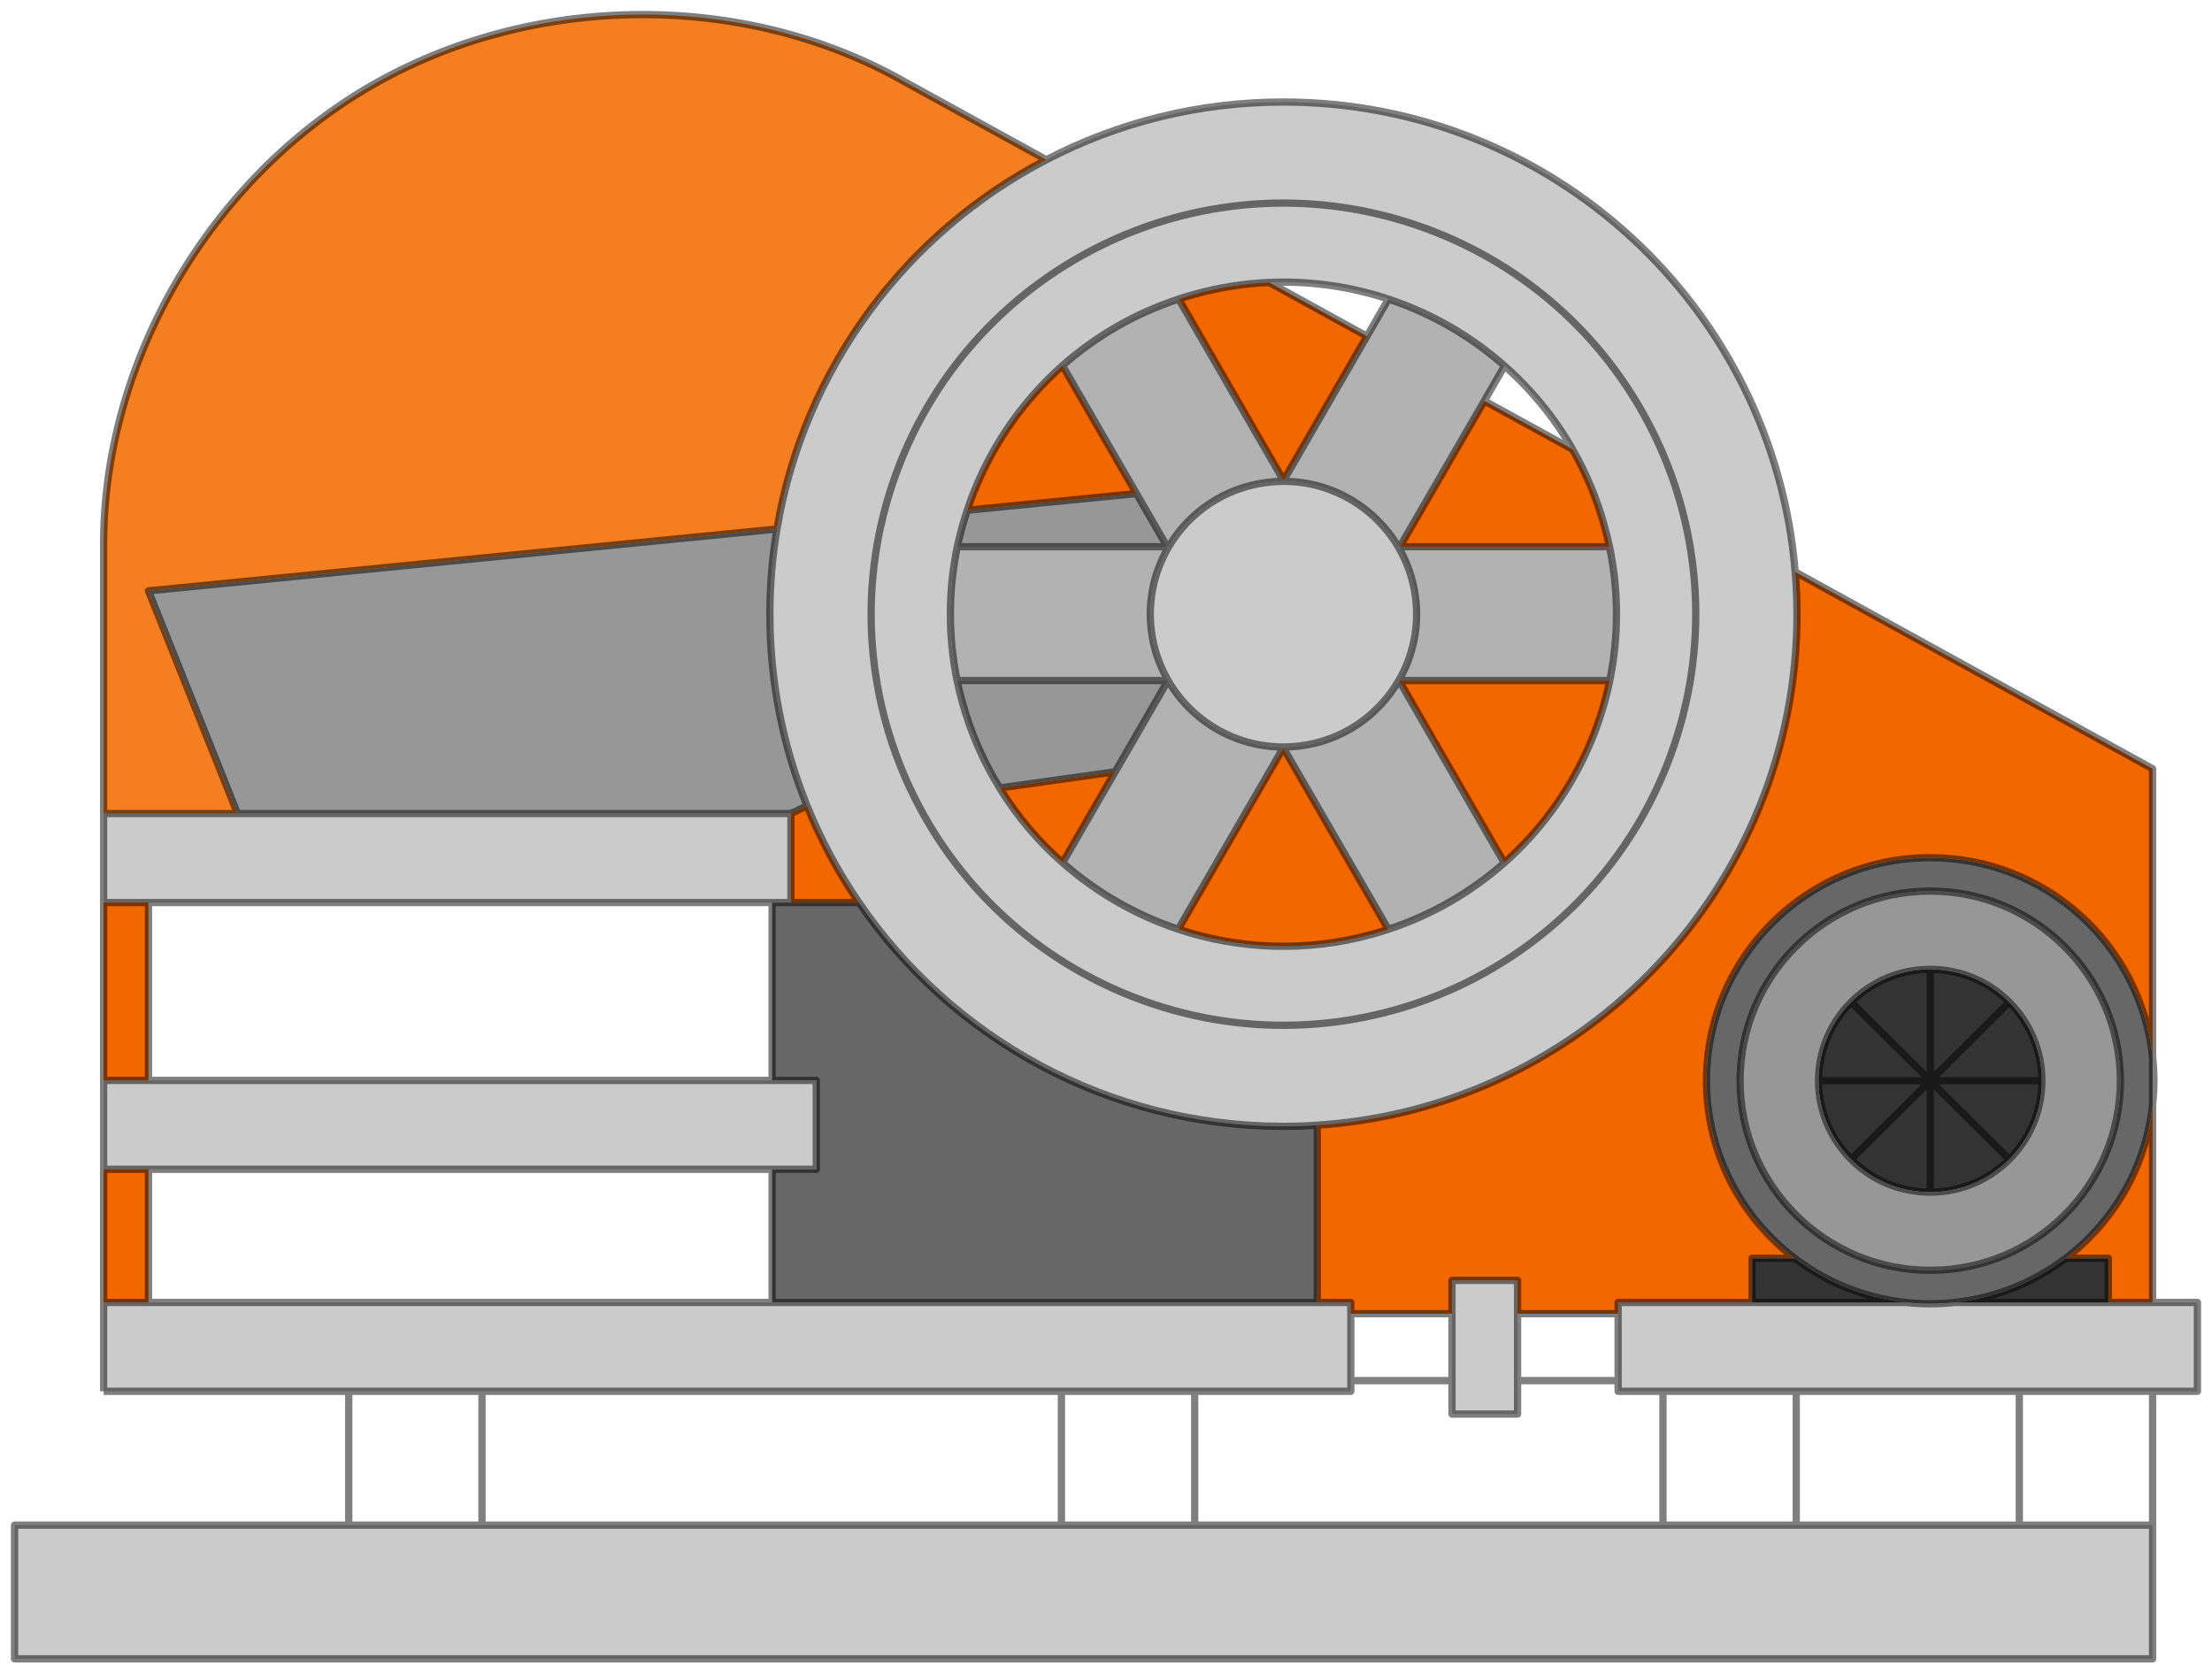 <?xml version="1.0" encoding="utf-8"?>
<!-- Generator: Adobe Illustrator 15.1.0, SVG Export Plug-In . SVG Version: 6.00 Build 0)  -->
<!DOCTYPE svg PUBLIC "-//W3C//DTD SVG 1.1//EN" "http://www.w3.org/Graphics/SVG/1.1/DTD/svg11.dtd">
<svg version="1.1" id="Layer_1" xmlns="http://www.w3.org/2000/svg" preserveAspectRatio="none"   x="0px" y="0px"
	   viewBox="0 0 152 115" enable-background="new 0 0 152 115" xml:space="preserve" xmlns:agg="http://www.example.com">

<agg:params>
	<agg:param type="C" name="color" description="Color" cssAttributes="fill" classes="color"/>
</agg:params>
	 
<style type="text/css" >
   <![CDATA[

	.stroke,.thin,.thick{
		stroke-linecap:butt;
		stroke-linejoin:round;
		stroke: black;
		fill:none;
		opacity:0.5;
	}

	.stroke{stroke-width:0.5;}

	.thin {stroke-width:0.25;}

	.thick {stroke-width:0.75;}
	
	.color {
		fill:#F26700;
		opacity:1;
	}

      ]]>
</style>	 
	 
<path fill="#B2B2B2" d="M81,20.554l7.202,12.468l-0.041,0.058c-0.357,0-0.708,0.023-1.07,0.07c-2.938,0.356-5.384,2.06-6.781,4.423
	h-0.105l-2.112-3.652l-5.079-8.787l-0.006-0.006C75.271,23.126,77.963,21.545,81,20.554z"/>
<path fill="#B2B2B2" d="M80.263,46.756l-0.006,0.012H65.77c-0.638-3.116-0.603-6.237,0.012-9.195h0.006h14.417l0.053,0.093
	c-0.948,1.651-1.394,3.606-1.146,5.642C79.262,44.563,79.665,45.724,80.263,46.756z"/>
<path fill="#B2B2B2" d="M88.161,51.336l0.023,0.053l-7.22,12.469c-2.926-0.975-5.629-2.532-7.945-4.574l3.609-6.243l3.628-6.272
	h0.012C81.859,49.527,84.85,51.331,88.161,51.336z"/>
<path fill="#B2B2B2" d="M95.399,63.863l-7.215-12.475l0.035-0.053c0.356,0,0.714-0.023,1.076-0.07c2.967-0.355,5.43-2.1,6.822-4.498
	h0.023l7.227,12.521v0.005C101.109,61.29,98.424,62.865,95.399,63.863z"/>
<path fill="#B2B2B2" d="M110.6,37.573c0.649,3.116,0.626,6.231,0.018,9.195H96.142L96.13,46.75c0.948-1.65,1.393-3.605,1.147-5.642
	c-0.152-1.249-0.551-2.41-1.142-3.437l0.059-0.099H110.6z"/>
<path fill="#B2B2B2" d="M103.385,25.145l-1.387,2.404l-5.804,10.024h-0.116c-1.604-2.713-4.564-4.48-7.841-4.493l-0.035-0.058
	l5.728-9.913l1.475-2.555C98.348,21.528,101.063,23.091,103.385,25.145z"/>
<path fill="#CCCBCB" d="M88.161,33.08c0.029,0,0.053,0,0.076,0c3.276,0.012,6.237,1.779,7.841,4.493
	c0.017,0.035,0.04,0.064,0.058,0.099c0.591,1.026,0.989,2.188,1.142,3.437c0.245,2.036-0.199,3.991-1.147,5.642
	c-0.006,0.006-0.006,0.012-0.012,0.018c-1.393,2.398-3.855,4.142-6.822,4.498c-0.362,0.047-0.72,0.07-1.076,0.07
	c-0.023,0-0.041,0-0.059,0c-3.312-0.005-6.302-1.809-7.893-4.568c-0.006-0.006-0.006-0.006-0.006-0.012
	c-0.598-1.033-1.001-2.194-1.152-3.448c-0.247-2.036,0.198-3.991,1.146-5.642c0.017-0.035,0.035-0.064,0.053-0.093
	c1.397-2.363,3.844-4.066,6.781-4.423C87.453,33.104,87.804,33.08,88.161,33.08z"/>
<path fill="#CCCBCB" d="M123.36,39.311c-1.475-18.087-16.651-32.3-35.17-32.3c-5.874,0-11.415,1.43-16.289,3.968
	c-9.631,5.006-16.657,14.317-18.513,25.375c-0.321,1.908-0.485,3.863-0.485,5.858c0,4.655,0.907,9.096,2.551,13.163
	c0.954,2.352,2.153,4.58,3.569,6.651c6.349,9.283,17.044,15.379,29.167,15.379c0.784,0,1.563-0.022,2.329-0.08
	c18.412-1.191,32.964-16.46,32.964-35.113C123.483,41.237,123.442,40.268,123.36,39.311z M110.617,46.768
	c-0.995,4.836-3.546,9.248-7.249,12.526c-2.259,1.996-4.944,3.571-7.969,4.569c-0.375,0.122-0.75,0.238-1.136,0.345
	c-4.54,1.248-9.145,1.032-13.299-0.351c-2.926-0.975-5.629-2.532-7.945-4.574c-1.668-1.465-3.137-3.191-4.324-5.135
	c-1.106-1.791-1.978-3.764-2.563-5.887c-0.141-0.496-0.257-0.992-0.362-1.494c-0.638-3.116-0.603-6.237,0.012-9.195
	c0.182-0.852,0.41-1.686,0.685-2.509c1.258-3.81,3.511-7.247,6.541-9.937c2.265-2.001,4.956-3.582,7.993-4.574v-0.006
	c0.368-0.123,0.743-0.234,1.123-0.338c1.702-0.468,3.411-0.729,5.102-0.8c2.82-0.122,5.582,0.28,8.18,1.144
	c2.943,0.974,5.658,2.538,7.98,4.591c1.838,1.622,3.43,3.548,4.676,5.735l0.005,0.006c0.931,1.623,1.668,3.384,2.188,5.269
	c0.129,0.472,0.246,0.945,0.346,1.417C111.249,40.688,111.226,43.804,110.617,46.768z"/>
<path fill="#979797" d="M80.257,46.768l-3.628,6.272l-7.934,1.108c-1.106-1.791-1.978-3.764-2.563-5.887
	c-0.141-0.496-0.257-0.992-0.362-1.494H80.257z"/>
<path fill="#979797" d="M80.204,37.573H65.787h-0.006c0.182-0.852,0.41-1.686,0.685-2.509l11.626-1.144L80.204,37.573z"/>
<path fill="#979797" d="M55.454,55.374l-1.105,0.536H16.323l-6.12-15.304l43.186-4.253c-0.321,1.908-0.485,3.863-0.485,5.858
	C52.903,46.867,53.811,51.308,55.454,55.374z"/>
<path fill="#676767" d="M54.349,62.025h4.675c6.349,9.283,17.044,15.379,29.167,15.379c0.784,0,1.563-0.022,2.329-0.08v12.183
	H53.056v-9.149h3.036v-6.108h-3.036V62.025H54.349z"/>
<rect x="10.203" y="80.357" fill="#979797"  />
<rect x="10.203" y="62.025" fill="#979797"  />
<polygon fill="#CCCBCB" points="54.349,55.91 54.349,62.025 53.056,62.025 10.203,62.025 7.12,62.025 7.12,55.91 16.323,55.91 "/>
<polygon fill="#CCCBCB" points="56.092,74.249 56.092,80.357 53.056,80.357 10.203,80.357 7.12,80.357 7.12,74.249 10.203,74.249 
	53.056,74.249 "/>
<rect x="104.28" y="90.281" fill="#B2B2B2"  />
<rect x="92.824" y="90.281" fill="#B2B2B2"  />
<polygon fill="#CCCBCB" points="104.28,94.88 104.28,97.179 99.775,97.179 99.775,94.88 99.775,90.281 99.775,87.989 104.28,87.989 
	104.28,90.281 "/>
<path fill="#333333" d="M138.069,68.869c-1.387-1.389-3.306-2.252-5.43-2.252h-0.006c-2.123,0-4.043,0.857-5.43,2.252
	c-1.387,1.383-2.241,3.297-2.241,5.402c0,2.106,0.861,4.021,2.241,5.403c1.387,1.395,3.307,2.252,5.43,2.252h0.006
	c2.124,0,4.043-0.863,5.43-2.252c1.381-1.383,2.241-3.297,2.241-5.403C140.311,72.166,139.45,70.252,138.069,68.869z"/>
<path fill="#979797" d="M132.634,61.237c7.221,0,13.071,5.841,13.071,13.034c0,7.194-5.851,13.035-13.071,13.029
	c-7.214,0-13.064-5.835-13.064-13.029C119.569,67.078,125.42,61.237,132.634,61.237z M140.311,74.271c0-2.105-0.86-4.02-2.241-5.402
	c-1.387-1.389-3.306-2.252-5.43-2.252h-0.006c-2.123,0-4.043,0.857-5.43,2.252c-1.387,1.383-2.241,3.297-2.241,5.402
	c0,2.106,0.861,4.021,2.241,5.403c1.387,1.395,3.307,2.252,5.43,2.252h0.006c2.124,0,4.043-0.863,5.43-2.252
	C139.45,78.292,140.311,76.378,140.311,74.271z"/>
<path fill="#676767" d="M147.917,72.614v3.321c-0.463,4.294-2.703,8.058-5.974,10.536c-2.147,1.635-4.746,2.714-7.571,3.029
	c-0.567,0.064-1.153,0.099-1.738,0.099s-1.164-0.034-1.731-0.099c-2.826-0.315-5.418-1.395-7.571-3.029
	c-3.687-2.801-6.067-7.223-6.067-12.2c0-8.466,6.881-15.327,15.37-15.327C140.567,58.944,147.092,64.931,147.917,72.614z
	 M145.705,74.271c0-7.193-5.851-13.034-13.071-13.034c-7.214,0-13.064,5.841-13.064,13.034c0,7.194,5.851,13.029,13.064,13.029
	C139.854,87.307,145.705,81.466,145.705,74.271z"/>
<rect x="138.76" y="95.614" fill="#676767"  />
<rect x="114.273" y="95.614" fill="#676767"  />
<rect x="72.937" y="95.614" fill="#676767"  />
<rect x="23.965" y="95.614" fill="#676767"  />
<path fill="#CCCBCB" d="M151,89.507v6.107h-3.083h-9.157h-15.329h-9.157h-3.083V94.88v-4.599v-0.774h9.203h10.509v-0.006
	c0.567,0.064,1.146,0.099,1.731,0.099s1.171-0.034,1.738-0.099v0.006h10.508h3.037H151z"/>
<path fill="#CCCBCB" d="M7.12,95.614c0-2.111,0-4.142,0-6.107h3.083h42.853H90.52h2.305v0.774v4.599v0.734h-10.73h-9.157H33.121
	h-9.156H7.12z"/>
<polygon fill="#CCCBCB" points="147.917,104.811 147.917,114 1,114 1,104.811 23.965,104.811 33.121,104.811 72.937,104.811 
	82.094,104.811 114.273,104.811 123.431,104.811 138.76,104.811 "/>
<path fill="#F47E20" d="M7.12,37.573c-0.064-12.819,7.372-25.305,18.366-31.67c10.999-6.366,25.557-6.617,36.726-0.257
	c3.23,1.78,6.46,3.553,9.689,5.333c-9.631,5.006-16.657,14.317-18.513,25.375l-43.186,4.253l6.12,15.304H7.12
	C7.12,50.298,7.12,44.358,7.12,37.573z"/>
	<path fill="#333333" d="M130.902,89.501v0.006h-10.509v-0.006v-3.029h2.938C125.484,88.106,128.076,89.186,130.902,89.501z"/>
<path fill="#333333" d="M144.88,89.501v0.006h-10.508v-0.006c2.825-0.315,5.424-1.395,7.571-3.029h2.937V89.501z"/>

<g class="color">
	<path d="M7.12,80.357h3.083v9.149H7.12C7.12,86.303,7.12,83.275,7.12,80.357z"/>
	<path d="M7.12,74.249c0-4.138,0-8.14,0-12.224h3.083v12.224H7.12z"/>

	<path d="M73.013,25.133l5.079,8.787l-11.626,1.144c1.258-3.81,3.511-7.247,6.541-9.937L73.013,25.133z"/>
	<path d="M76.629,53.04l-3.609,6.243c-1.668-1.465-3.137-3.191-4.324-5.135L76.629,53.04z"/>
	<path d="M88.185,51.389l7.215,12.475c-0.375,0.122-0.75,0.238-1.136,0.345c-4.54,1.248-9.145,1.032-13.299-0.351
		L88.185,51.389z"/>
	<path d="M96.142,46.768h14.476c-0.995,4.836-3.546,9.248-7.249,12.526v-0.005L96.142,46.768z"/>
	<path d="M93.93,23.109l-5.728,9.913L81,20.554v-0.006c0.368-0.123,0.743-0.234,1.123-0.338
		c1.702-0.468,3.411-0.729,5.102-0.8v0.006L93.93,23.109z"/>
	<path d="M110.254,36.155c0.129,0.472,0.246,0.945,0.346,1.417H96.194l5.804-10.024l6.063,3.332l0.005,0.006
		C108.996,32.509,109.733,34.271,110.254,36.155z"/>
	<path d="M147.917,75.936v13.571h-3.037v-0.006v-3.029h-2.937C145.214,83.993,147.454,80.229,147.917,75.936z"/>
	<path d="M147.917,52.83v19.784c-0.825-7.684-7.35-13.67-15.283-13.67c-8.489,0-15.37,6.861-15.37,15.327
		c0,4.978,2.381,9.399,6.067,12.2h-2.938v3.029v0.006h-9.203v0.774h-6.91v-2.292h-4.505v2.292h-6.951v-0.774H90.52V77.324
		c18.412-1.191,32.964-16.46,32.964-35.113c0-0.974-0.041-1.943-0.123-2.9h0.006L147.917,52.83z"/>
	<path d="M55.454,55.374c0.954,2.352,2.153,4.58,3.569,6.651h-4.675V55.91L55.454,55.374z"/>
</g>
	
<g class="stroke">
	<path d="M7.12,55.91
		c0-5.612,0-11.552,0-18.337c-0.064-12.819,7.372-25.305,18.366-31.67c10.999-6.366,25.557-6.617,36.726-0.257
		c3.23,1.78,6.46,3.553,9.689,5.333c0.006,0,0.006,0.006,0.012,0.006"/>
	<path d="M7.12,74.249
		c0-4.138,0-8.14,0-12.224"/>
	<path d="M7.12,95.614
		c0-2.111,0-4.142,0-6.107c0-3.204,0-6.231,0-9.149"/>
	<polyline points="
		123.366,39.311 147.917,52.83 147.917,72.614 147.917,75.936 147.917,89.507 	"/>
	<polyline points="
		88.161,33.086 88.161,33.08 88.202,33.022 93.93,23.109 95.404,20.554 	"/>
	<polyline points="
		103.385,25.145 101.998,27.549 96.194,37.573 96.136,37.672 	"/>
	<polyline points="
		96.078,37.573 96.194,37.573 110.6,37.573 	"/>
	<polyline points="
		96.13,46.75 96.142,46.768 103.368,59.289 	"/>
	<polyline points="
		88.22,51.331 88.22,51.336 88.185,51.389 80.965,63.857 	"/>
	<polyline points="
		95.399,63.863 88.185,51.389 88.161,51.336 88.155,51.331 	"/>
	<polyline points="
		73.02,59.283 76.629,53.04 80.257,46.768 80.263,46.756 	"/>
	<polyline points="
		65.787,37.573 80.204,37.573 80.31,37.573 	"/>
	<polyline points="
		80.257,37.666 80.204,37.573 78.092,33.92 73.013,25.133 	"/>
	<polyline points="81,20.554 
		88.202,33.022 88.237,33.08 88.237,33.086 	"/>
	<polyline points="
		53.396,36.354 53.389,36.354 10.203,40.606 16.323,55.91 	"/>
	
		<line x1="68.695" y1="54.148" x2="76.629" y2="53.04"/>
	
		<line x1="78.092" y1="33.92" x2="66.466" y2="35.064"/>
	<polyline points="
		110.617,46.768 96.142,46.768 96.118,46.768 	"/>
	<polyline points="
		80.269,46.768 80.257,46.768 65.77,46.768 	"/>
	<polyline points="
		7.12,89.507 10.203,89.507 53.056,89.507 90.52,89.507 92.824,89.507 92.824,90.281 92.824,94.88 92.824,95.614 82.094,95.614 
		72.937,95.614 33.121,95.614 23.965,95.614 7.12,95.614 	"/>
	<polyline points="
		120.394,89.501 120.394,86.472 123.331,86.472 	"/>
	<polyline points="
		141.943,86.472 144.88,86.472 144.88,89.501 	"/>
	
		<line x1="90.52" y1="77.324" x2="90.52" y2="89.507"/>
	
		<line x1="54.349" y1="62.025" x2="59.023" y2="62.025"/>
	<polygon points="7.12,55.91 
		16.323,55.91 54.349,55.91 54.349,62.025 53.056,62.025 10.203,62.025 7.12,62.025 	"/>
	<polyline points="
		130.902,89.507 120.394,89.507 111.19,89.507 111.19,90.281 111.19,94.88 111.19,95.614 114.273,95.614 123.431,95.614 
		138.76,95.614 147.917,95.614 151,95.614 151,89.507 147.917,89.507 144.88,89.507 134.372,89.507 	"/>
	
		<line x1="82.094" y1="95.614" x2="82.094" y2="104.811"/>
	
		<line x1="72.937" y1="104.811" x2="72.937" y2="95.614"/>
	
		<line x1="23.965" y1="104.811" x2="23.965" y2="95.614"/>
	
		<line x1="33.121" y1="95.614" x2="33.121" y2="104.811"/>
	
		<line x1="53.056" y1="74.249" x2="53.056" y2="62.025"/>
	
		<line x1="53.056" y1="89.507" x2="53.056" y2="80.357"/>
	
		<line x1="10.203" y1="74.249" x2="10.203" y2="62.025"/>
	
		<line x1="10.203" y1="89.507" x2="10.203" y2="80.357"/>
	
		<line x1="104.28" y1="90.281" x2="111.19" y2="90.281"/>
	
		<line x1="92.824" y1="90.281" x2="99.775" y2="90.281"/>
	
		<line x1="99.775" y1="94.88" x2="92.824" y2="94.88"/>
	
		<line x1="111.19" y1="94.88" x2="104.28" y2="94.88"/>
	
		<line x1="114.273" y1="104.811" x2="114.273" y2="95.614"/>
	
		<line x1="123.431" y1="95.614" x2="123.431" y2="104.811"/>
	
		<line x1="138.76" y1="104.811" x2="138.76" y2="95.614"/>
	
		<line x1="147.917" y1="95.614" x2="147.917" y2="104.811"/>
	<path d="M88.22,51.336
		c0.356,0,0.714-0.023,1.076-0.07c2.967-0.355,5.43-2.1,6.822-4.498c0.006-0.006,0.006-0.012,0.012-0.018
		c0.948-1.65,1.393-3.605,1.147-5.642c-0.152-1.249-0.551-2.41-1.142-3.437c-0.018-0.035-0.041-0.064-0.058-0.099
		c-1.604-2.713-4.564-4.48-7.841-4.493c-0.023,0-0.047,0-0.076,0c-0.357,0-0.708,0.023-1.07,0.07
		c-2.938,0.356-5.384,2.06-6.781,4.423c-0.018,0.029-0.036,0.058-0.053,0.093c-0.948,1.651-1.394,3.606-1.146,5.642
		c0.151,1.254,0.555,2.416,1.152,3.448c0,0.006,0,0.006,0.006,0.012c1.591,2.759,4.581,4.563,7.893,4.568
		C88.179,51.336,88.196,51.336,88.22,51.336z"/>
	<path d="M108.061,30.88
		c-1.246-2.188-2.838-4.113-4.676-5.735c-2.322-2.054-5.037-3.617-7.98-4.591c-2.598-0.864-5.359-1.266-8.18-1.144
		c-1.69,0.07-3.399,0.332-5.102,0.8c-0.38,0.104-0.755,0.215-1.123,0.338v0.006c-3.037,0.992-5.729,2.573-7.993,4.574
		c-3.03,2.69-5.283,6.126-6.541,9.937c-0.274,0.823-0.503,1.657-0.685,2.509c-0.614,2.958-0.649,6.08-0.012,9.195
		c0.105,0.502,0.222,0.998,0.362,1.494c0.586,2.123,1.457,4.096,2.563,5.887c1.188,1.943,2.656,3.67,4.324,5.135
		c2.316,2.042,5.02,3.6,7.945,4.574c4.154,1.383,8.759,1.599,13.299,0.351c0.386-0.106,0.761-0.223,1.136-0.345
		c3.024-0.998,5.71-2.573,7.969-4.569c3.703-3.278,6.254-7.689,7.249-12.526c0.608-2.964,0.632-6.08-0.018-9.195
		c-0.1-0.473-0.217-0.945-0.346-1.417c-0.521-1.885-1.258-3.646-2.188-5.269"/>
	<path d="M97.827,15.646
		c-14.715-5.304-30.951,2.287-36.27,16.955C56.238,47.275,63.851,63.466,78.56,68.77c14.716,5.304,30.952-2.287,36.271-16.955
		C120.148,37.141,112.536,20.95,97.827,15.646z"/>
	<path d="M123.36,39.311
		c-1.475-18.087-16.651-32.3-35.17-32.3c-5.874,0-11.415,1.43-16.289,3.968c-9.631,5.006-16.657,14.317-18.513,25.375
		c-0.321,1.908-0.485,3.863-0.485,5.858c0,4.655,0.907,9.096,2.551,13.163c0.954,2.352,2.153,4.58,3.569,6.651
		c6.349,9.283,17.044,15.379,29.167,15.379c0.784,0,1.563-0.022,2.329-0.08c18.412-1.191,32.964-16.46,32.964-35.113
		C123.483,41.237,123.442,40.268,123.36,39.311z"/>
	<polygon points="
		23.965,104.811 1,104.811 1,114 147.917,114 147.917,104.811 138.76,104.811 123.431,104.811 114.273,104.811 82.094,104.811 
		72.937,104.811 33.121,104.811 	"/>
	<polyline points="
		127.204,79.675 132.64,74.271 138.069,68.869 	"/>
	<polyline points="
		138.069,79.675 132.64,74.271 127.204,68.869 	"/>
	<polyline points="
		124.976,74.271 132.64,74.271 140.311,74.271 	"/>
	<polyline points="
		132.64,81.904 132.64,74.271 132.64,66.646 	"/>
	<path d="M132.64,66.617
		h-0.006c-2.123,0-4.043,0.857-5.43,2.252c-1.387,1.383-2.241,3.297-2.241,5.402c0,2.106,0.861,4.021,2.241,5.403
		c1.387,1.395,3.307,2.252,5.43,2.252h0.006c2.124,0,4.043-0.863,5.43-2.252c1.381-1.383,2.241-3.297,2.241-5.403
		c0-2.105-0.86-4.02-2.241-5.402C136.683,67.48,134.764,66.617,132.64,66.617z"/>
	<path d="M132.634,61.237
		c-7.214,0-13.064,5.841-13.064,13.034c0,7.194,5.851,13.029,13.064,13.029c7.221,0.006,13.071-5.835,13.071-13.029
		C145.705,67.078,139.854,61.237,132.634,61.237z"/>
	<path d="M147.917,72.614
		c-0.825-7.684-7.35-13.67-15.283-13.67c-8.489,0-15.37,6.861-15.37,15.327c0,4.978,2.381,9.399,6.067,12.2
		c2.153,1.635,4.745,2.714,7.571,3.029c0.567,0.064,1.146,0.099,1.731,0.099s1.171-0.034,1.738-0.099
		c2.825-0.315,5.424-1.395,7.571-3.029c3.271-2.479,5.511-6.242,5.974-10.536c0.064-0.55,0.094-1.103,0.094-1.664
		C148.011,73.712,147.981,73.158,147.917,72.614z"/>
	<polygon points="
		99.775,90.281 99.775,87.989 104.28,87.989 104.28,90.281 104.28,94.88 104.28,97.179 99.775,97.179 99.775,94.88 	"/>
	<polygon points="7.12,74.249 
		10.203,74.249 53.056,74.249 56.092,74.249 56.092,80.357 53.056,80.357 10.203,80.357 7.12,80.357 	"/>
	<polyline points="
		101.998,27.549 108.061,30.88 108.065,30.886 	"/>
	
		<line x1="87.225" y1="19.416" x2="93.93" y2="23.109"/>
	
		<line x1="54.349" y1="55.91" x2="55.454" y2="55.374"/>
</g>
</svg>
